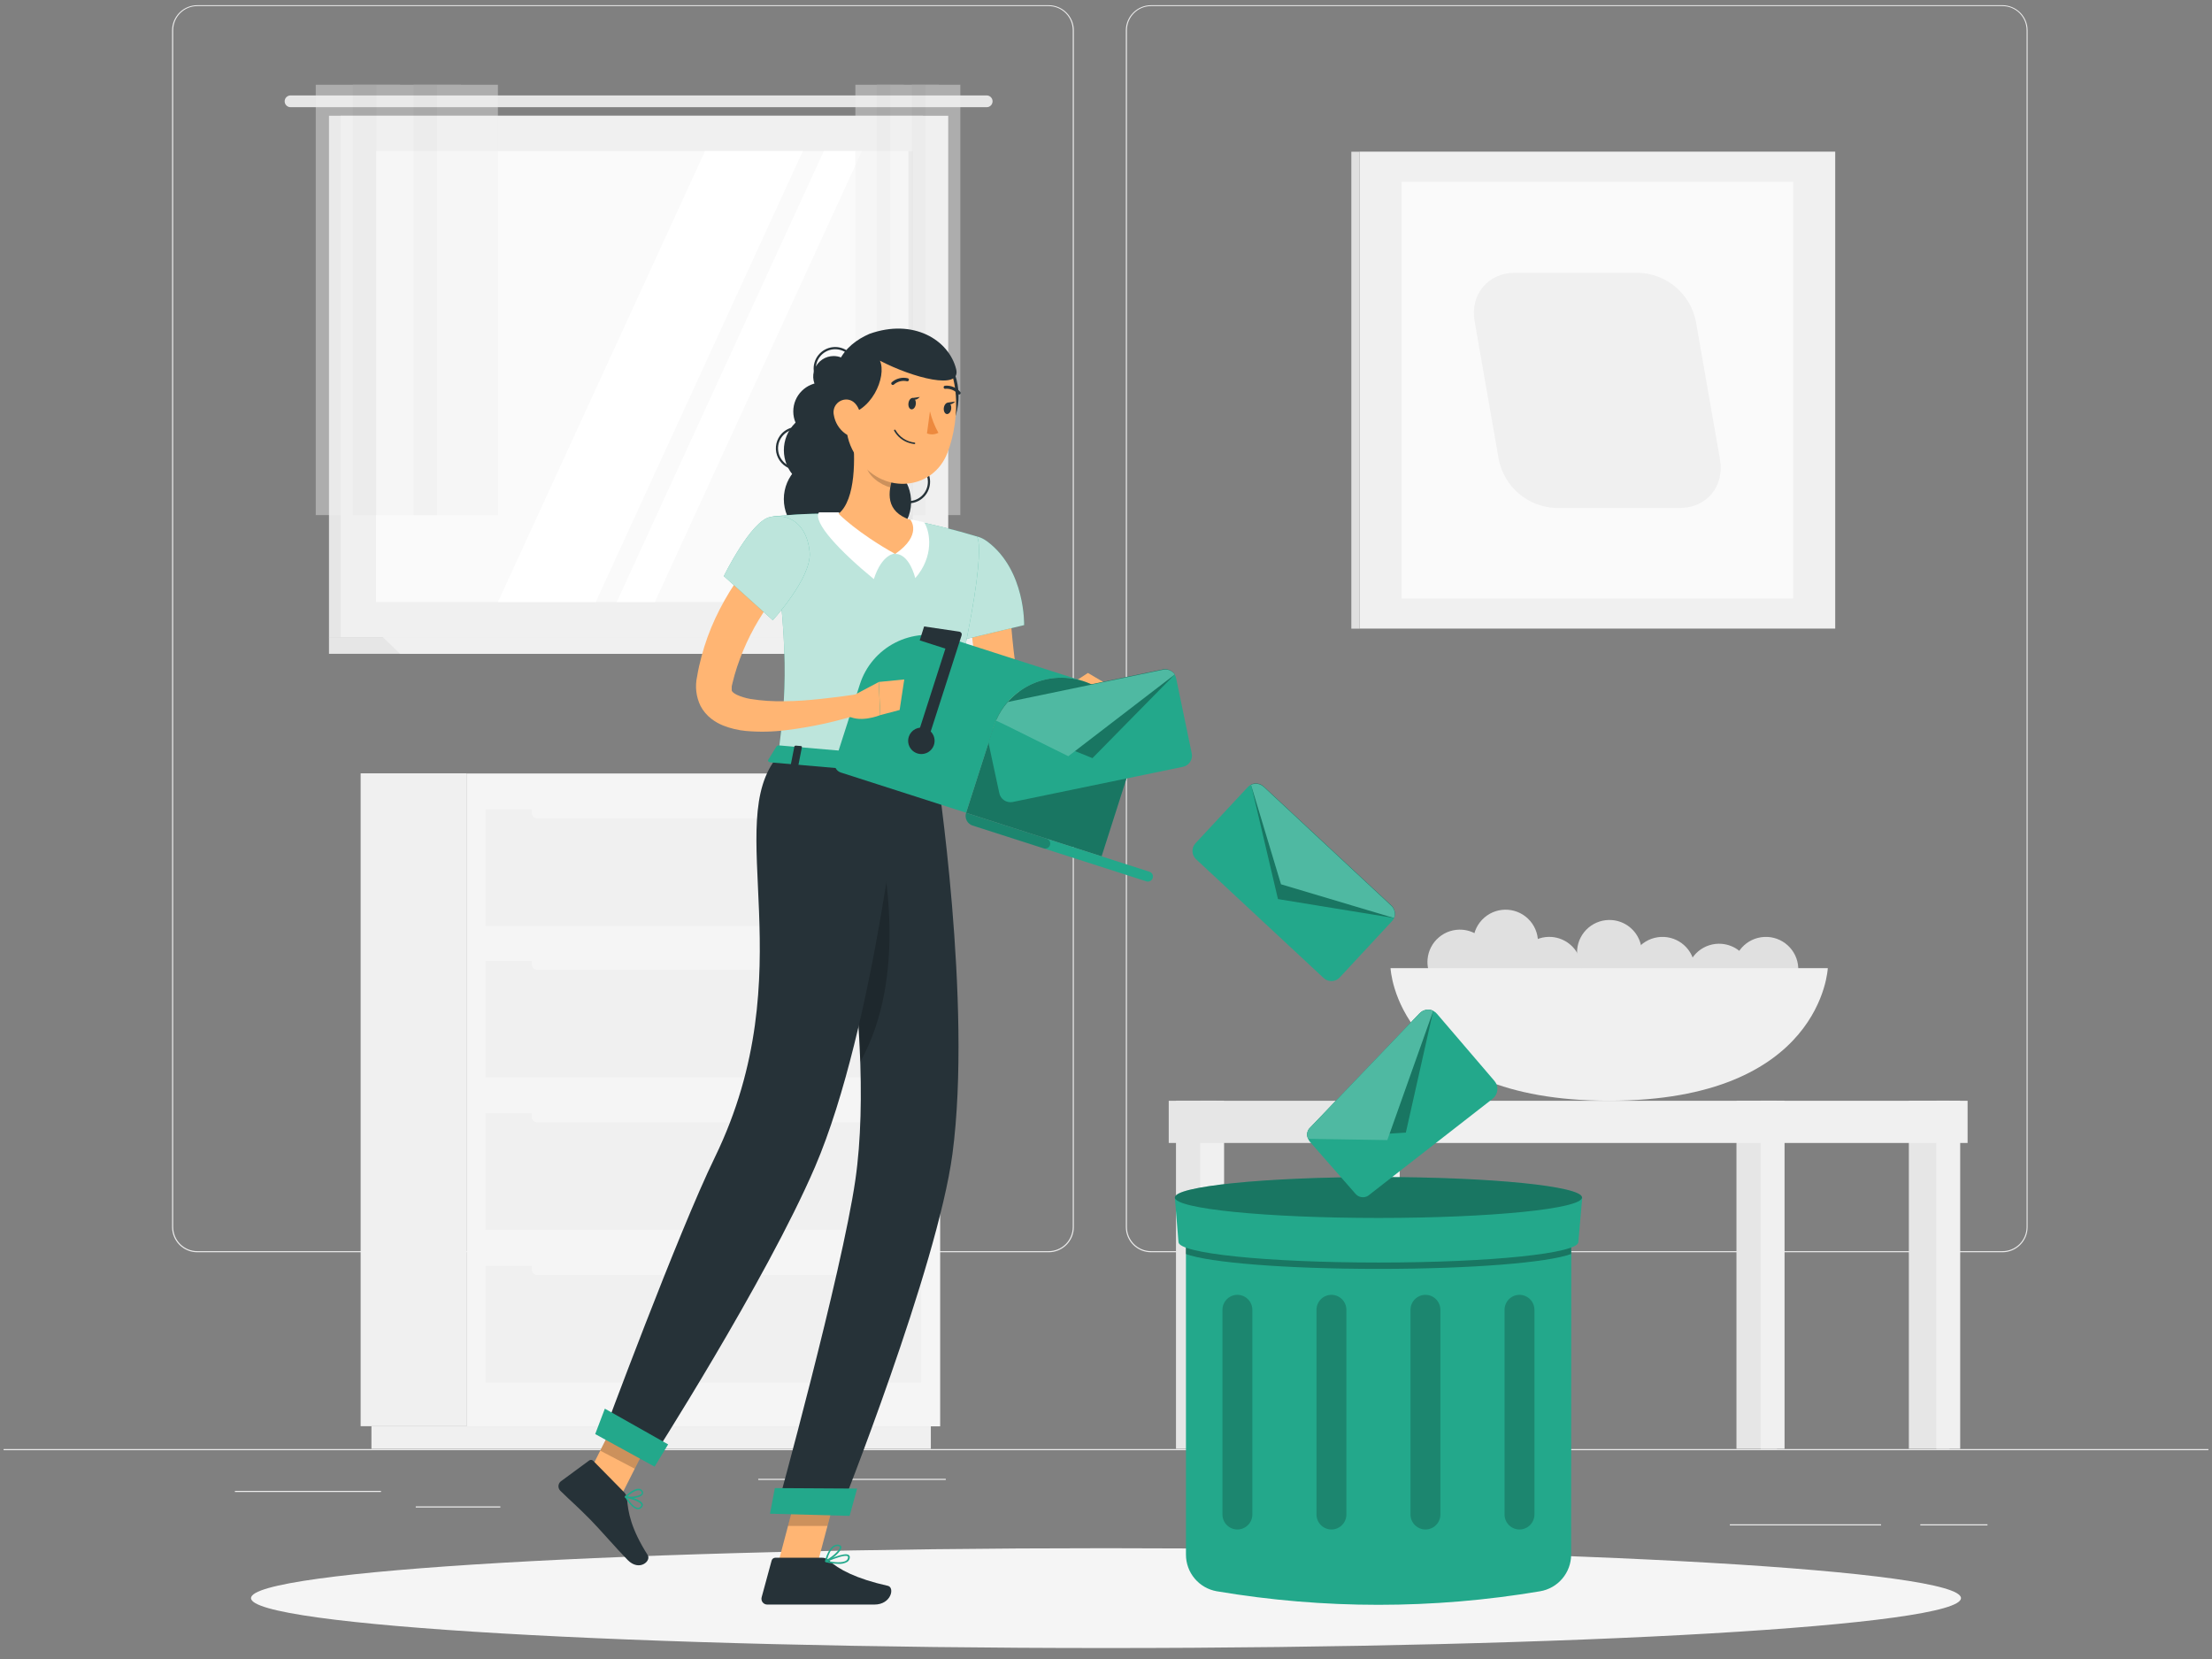 <svg width="136" height="102" viewBox="0 0 136 102" fill="none" xmlns="http://www.w3.org/2000/svg">
<rect x="0" y="0" width="136" height="102" fill="#808080" stroke="none"/>
<path d="M135.779 89.094H0.221V89.162H135.779V89.094Z" fill="#EBEBEB"/>
<path d="M23.423 91.664H14.443V91.732H23.423V91.664Z" fill="#EBEBEB"/>
<path d="M58.15 90.922H46.619V90.99H58.15V90.922Z" fill="#EBEBEB"/>
<path d="M30.764 92.617H25.561V92.685H30.764V92.617Z" fill="#EBEBEB"/>
<path d="M122.196 93.719H118.066V93.787H122.196V93.719Z" fill="#EBEBEB"/>
<path d="M115.652 93.719H106.355V93.787H115.652V93.719Z" fill="#EBEBEB"/>
<path d="M90.185 91.781H83.725V91.849H90.185V91.781Z" fill="#EBEBEB"/>
<path d="M64.475 76.992H12.128C11.718 76.992 11.324 76.829 11.034 76.539C10.743 76.248 10.58 75.855 10.58 75.444V1.855C10.584 1.447 10.748 1.056 11.038 0.769C11.328 0.482 11.72 0.32 12.128 0.32H64.475C64.886 0.32 65.28 0.483 65.57 0.774C65.86 1.064 66.023 1.458 66.023 1.868V75.444C66.023 75.855 65.86 76.248 65.57 76.539C65.28 76.829 64.886 76.992 64.475 76.992ZM12.128 0.375C11.736 0.375 11.36 0.531 11.082 0.809C10.805 1.086 10.649 1.462 10.648 1.855V75.444C10.649 75.836 10.805 76.213 11.082 76.49C11.36 76.767 11.736 76.924 12.128 76.924H64.475C64.868 76.924 65.244 76.767 65.521 76.49C65.799 76.213 65.955 75.836 65.956 75.444V1.855C65.955 1.462 65.799 1.086 65.521 0.809C65.244 0.531 64.868 0.375 64.475 0.375H12.128Z" fill="#EBEBEB"/>
<path d="M123.12 76.992H70.768C70.357 76.991 69.964 76.828 69.674 76.538C69.384 76.248 69.22 75.854 69.22 75.444V1.855C69.224 1.447 69.389 1.057 69.679 0.77C69.969 0.482 70.36 0.321 70.768 0.32H123.12C123.528 0.322 123.918 0.484 124.207 0.771C124.496 1.058 124.66 1.448 124.663 1.855V75.444C124.663 75.854 124.501 76.247 124.212 76.537C123.922 76.827 123.53 76.991 123.12 76.992ZM70.768 0.375C70.375 0.375 69.999 0.531 69.722 0.809C69.444 1.086 69.288 1.462 69.287 1.855V75.444C69.288 75.836 69.444 76.213 69.722 76.49C69.999 76.767 70.375 76.924 70.768 76.924H123.12C123.513 76.924 123.889 76.767 124.166 76.49C124.444 76.213 124.6 75.836 124.601 75.444V1.855C124.6 1.462 124.444 1.086 124.166 0.809C123.889 0.531 123.513 0.375 123.12 0.375H70.768Z" fill="#EBEBEB"/>
<path d="M83.589 38.648L112.834 38.648V9.324L83.589 9.324V38.648Z" fill="#F0F0F0"/>
<path d="M83.588 9.328H83.084V38.652H83.588V9.328Z" fill="#E0E0E0"/>
<path d="M86.173 36.797H110.254V11.176L86.173 11.176V36.797Z" fill="#FAFAFA"/>
<path d="M95.654 31.232H103.28C104.934 31.232 106.04 29.893 105.75 28.25L104.267 19.756C104.102 18.934 103.665 18.192 103.025 17.65C102.385 17.109 101.581 16.8 100.743 16.773H93.135C91.481 16.773 90.375 18.113 90.665 19.756L92.148 28.25C92.312 29.069 92.747 29.809 93.383 30.35C94.019 30.891 94.819 31.202 95.654 31.232Z" fill="#F0F0F0"/>
<path d="M28.68 47.547H22.173V87.686H28.68V47.547Z" fill="#F0F0F0"/>
<path d="M57.231 87.695H22.837V89.081H57.231V87.695Z" fill="#F0F0F0"/>
<path d="M28.68 87.695H57.804L57.804 47.556L28.68 47.556L28.68 87.695Z" fill="#F5F5F5"/>
<path d="M29.852 75.617H56.633V68.449H29.852V75.617Z" fill="#F0F0F0"/>
<path d="M29.852 85.008H56.633V77.84H29.852V85.008Z" fill="#F0F0F0"/>
<path d="M53.462 68.016H33.02C32.843 68.016 32.7 68.159 32.7 68.335V68.68C32.7 68.856 32.843 69 33.02 69H53.462C53.639 69 53.782 68.856 53.782 68.68V68.335C53.782 68.159 53.639 68.016 53.462 68.016Z" fill="#F5F5F5"/>
<path d="M53.462 77.406H33.02C32.843 77.406 32.7 77.549 32.7 77.726V78.07C32.7 78.247 32.843 78.39 33.02 78.39H53.462C53.639 78.39 53.782 78.247 53.782 78.07V77.726C53.782 77.549 53.639 77.406 53.462 77.406Z" fill="#F5F5F5"/>
<path d="M29.852 56.93H56.633V49.761H29.852V56.93Z" fill="#F0F0F0"/>
<path d="M29.852 66.242H56.633V59.074H29.852V66.242Z" fill="#F0F0F0"/>
<path d="M53.462 49.328H33.02C32.843 49.328 32.7 49.471 32.7 49.648V49.992C32.7 50.169 32.843 50.312 33.02 50.312H53.462C53.639 50.312 53.782 50.169 53.782 49.992V49.648C53.782 49.471 53.639 49.328 53.462 49.328Z" fill="#F5F5F5"/>
<path d="M53.462 58.633H33.02C32.843 58.633 32.7 58.776 32.7 58.953V59.297C32.7 59.474 32.843 59.617 33.02 59.617H53.462C53.639 59.617 53.782 59.474 53.782 59.297V58.953C53.782 58.776 53.639 58.633 53.462 58.633Z" fill="#F5F5F5"/>
<path d="M56.749 7.117H20.227V39.179H56.749V7.117Z" fill="#E6E6E6"/>
<path d="M60.664 5.867H17.863C17.815 5.867 17.768 5.877 17.724 5.895C17.68 5.913 17.64 5.94 17.607 5.974C17.573 6.008 17.547 6.048 17.529 6.092C17.511 6.136 17.502 6.183 17.502 6.23C17.502 6.326 17.54 6.418 17.608 6.485C17.675 6.553 17.767 6.591 17.863 6.591H60.664C60.76 6.591 60.852 6.553 60.92 6.486C60.988 6.418 61.026 6.326 61.027 6.23C61.027 6.134 60.989 6.042 60.921 5.974C60.852 5.905 60.76 5.867 60.664 5.867Z" fill="#E6E6E6"/>
<path d="M58.299 7.117H20.95V39.179H58.299V7.117Z" fill="#F0F0F0"/>
<path d="M56.749 39.172H20.227V40.199H57.817L56.749 39.172Z" fill="#E6E6E6"/>
<path d="M60.88 39.172H23.534L24.6 40.199H61.949L60.88 39.172Z" fill="#F0F0F0"/>
<path d="M56.13 37.014V9.289L23.121 9.289V37.014H56.13Z" fill="#FAFAFA"/>
<path d="M30.616 37.014L43.348 9.289H49.361L36.627 37.014H30.616Z" fill="white"/>
<path d="M37.917 37.014L50.651 9.289H52.994L40.262 37.014H37.917Z" fill="white"/>
<path d="M56.13 37.014V9.289H55.853V37.014H56.13Z" fill="#E6E6E6"/>
<g opacity="0.4">
<path d="M23.146 5.211H19.413V31.669H23.146V5.211Z" fill="#F0F0F0"/>
<path d="M24.602 5.211H21.693V31.669H24.602V5.211Z" fill="#E6E6E6"/>
<path d="M26.88 5.211H23.146V31.669H26.88V5.211Z" fill="#F0F0F0"/>
<path d="M28.336 5.211H25.427V31.669H28.336V5.211Z" fill="#E6E6E6"/>
<path d="M30.613 5.211H26.88V31.669H30.613V5.211Z" fill="#F0F0F0"/>
</g>
<g opacity="0.4">
<path d="M54.742 5.211H52.59V31.669H54.742V5.211Z" fill="#F0F0F0"/>
<path d="M55.578 5.211H53.902V31.669H55.578V5.211Z" fill="#E6E6E6"/>
<path d="M56.893 5.211H54.74V31.669H56.893V5.211Z" fill="#F0F0F0"/>
<path d="M57.73 5.211H56.055V31.669H57.73V5.211Z" fill="#E6E6E6"/>
<path d="M59.045 5.211H56.893V31.669H59.045V5.211Z" fill="#F0F0F0"/>
</g>
<path d="M96.968 58.391C96.936 58.783 97.021 59.176 97.212 59.52C97.403 59.864 97.692 60.143 98.042 60.323C98.392 60.502 98.788 60.574 99.179 60.529C99.57 60.484 99.938 60.324 100.238 60.07C100.538 59.815 100.756 59.477 100.864 59.099C100.972 58.721 100.966 58.319 100.846 57.944C100.725 57.569 100.497 57.239 100.189 56.994C99.881 56.749 99.507 56.601 99.115 56.569C98.588 56.526 98.067 56.694 97.664 57.036C97.262 57.377 97.011 57.865 96.968 58.391Z" fill="#E0E0E0"/>
<path d="M102.503 61.567C103.592 61.407 104.344 60.394 104.184 59.305C104.024 58.217 103.011 57.464 101.923 57.624C100.834 57.784 100.081 58.797 100.241 59.886C100.401 60.974 101.414 61.727 102.503 61.567Z" fill="#E0E0E0"/>
<path d="M103.712 59.852C103.68 60.245 103.765 60.637 103.956 60.981C104.147 61.325 104.436 61.604 104.786 61.784C105.137 61.964 105.532 62.036 105.923 61.991C106.314 61.946 106.683 61.786 106.983 61.531C107.283 61.276 107.5 60.939 107.609 60.56C107.717 60.182 107.71 59.78 107.59 59.405C107.47 59.031 107.241 58.7 106.933 58.456C106.625 58.211 106.251 58.063 105.859 58.03C105.598 58.008 105.336 58.038 105.087 58.118C104.837 58.198 104.606 58.326 104.407 58.495C104.207 58.665 104.043 58.872 103.924 59.105C103.805 59.337 103.732 59.592 103.712 59.852Z" fill="#E0E0E0"/>
<path d="M93.268 59.43C93.236 59.822 93.321 60.215 93.513 60.559C93.704 60.903 93.993 61.182 94.343 61.362C94.693 61.541 95.089 61.613 95.48 61.568C95.87 61.523 96.239 61.363 96.539 61.109C96.839 60.854 97.057 60.516 97.165 60.138C97.273 59.76 97.267 59.358 97.147 58.983C97.026 58.608 96.798 58.278 96.49 58.033C96.181 57.788 95.808 57.641 95.415 57.608C94.889 57.565 94.368 57.733 93.965 58.075C93.562 58.416 93.312 58.904 93.268 59.43Z" fill="#E0E0E0"/>
<path d="M108.862 61.567C109.951 61.407 110.704 60.394 110.544 59.305C110.383 58.217 109.371 57.464 108.282 57.624C107.193 57.784 106.44 58.797 106.601 59.886C106.761 60.974 107.773 61.727 108.862 61.567Z" fill="#E0E0E0"/>
<path d="M93.863 59.437C94.699 58.721 94.797 57.464 94.082 56.627C93.367 55.791 92.109 55.693 91.272 56.408C90.436 57.123 90.338 58.381 91.053 59.218C91.768 60.054 93.026 60.152 93.863 59.437Z" fill="#E0E0E0"/>
<path d="M87.77 58.985C87.738 59.377 87.823 59.77 88.015 60.114C88.206 60.457 88.495 60.737 88.845 60.916C89.195 61.096 89.591 61.168 89.981 61.123C90.372 61.078 90.741 60.918 91.041 60.663C91.341 60.409 91.559 60.071 91.667 59.693C91.775 59.314 91.769 58.913 91.648 58.538C91.528 58.163 91.299 57.833 90.991 57.588C90.683 57.343 90.31 57.195 89.918 57.163C89.391 57.12 88.87 57.288 88.467 57.63C88.064 57.971 87.814 58.459 87.77 58.985Z" fill="#E0E0E0"/>
<path d="M85.494 59.523C85.494 59.523 85.836 67.676 98.936 67.676C112.036 67.676 112.378 59.523 112.378 59.523H85.494Z" fill="#F0F0F0"/>
<path d="M119.853 67.672H117.361V89.076H119.853V67.672Z" fill="#E6E6E6"/>
<path d="M120.518 67.672H119.051V89.076H120.518V67.672Z" fill="#F0F0F0"/>
<path d="M109.253 67.672H106.762V89.076H109.253V67.672Z" fill="#E6E6E6"/>
<path d="M109.719 67.672H108.252V89.076H109.719V67.672Z" fill="#F0F0F0"/>
<path d="M85.603 70.273H120.973V67.679H85.603V70.273Z" fill="#F0F0F0"/>
<path d="M74.794 67.672H72.303V89.076H74.794V67.672Z" fill="#E6E6E6"/>
<path d="M75.261 67.672H73.794V89.076H75.261V67.672Z" fill="#F0F0F0"/>
<path d="M71.857 70.273H84.537V67.679H71.857V70.273Z" fill="#E6E6E6"/>
<path d="M85.392 67.672H82.9V89.076H85.392V67.672Z" fill="#E6E6E6"/>
<path d="M86.058 67.672H84.592V89.076H86.058V67.672Z" fill="#F0F0F0"/>
<path d="M68 101.326C97.032 101.326 120.567 99.951 120.567 98.257C120.567 96.562 97.032 95.188 68 95.188C38.969 95.188 15.434 96.562 15.434 98.257C15.434 99.951 38.969 101.326 68 101.326Z" fill="#F5F5F5"/>
<path d="M96.598 95.578C96.598 96.119 96.406 96.644 96.056 97.057C95.707 97.471 95.221 97.747 94.687 97.836C88.109 98.946 81.392 98.946 74.814 97.836C74.282 97.745 73.799 97.467 73.452 97.054C73.104 96.641 72.915 96.118 72.916 95.578V73.617H96.609L96.598 95.578Z" fill="#23A88B"/>
<path opacity="0.3" d="M72.901 74.016V77.098C74.327 77.627 79.01 78.015 84.749 78.015C90.489 78.015 95.179 77.627 96.597 77.098V74.016H72.901Z" fill="black"/>
<path d="M97.042 76.363C97.042 77.06 91.663 77.624 84.75 77.624C77.836 77.624 72.457 77.06 72.457 76.363L72.232 73.625H97.281L97.042 76.363Z" fill="#23A88B"/>
<path d="M84.75 74.883C91.663 74.883 97.267 74.32 97.267 73.625C97.267 72.93 91.663 72.367 84.75 72.367C77.837 72.367 72.232 72.93 72.232 73.625C72.232 74.32 77.837 74.883 84.75 74.883Z" fill="#23A88B"/>
<path opacity="0.3" d="M84.75 74.883C91.663 74.883 97.267 74.32 97.267 73.625C97.267 72.93 91.663 72.367 84.75 72.367C77.837 72.367 72.232 72.93 72.232 73.625C72.232 74.32 77.837 74.883 84.75 74.883Z" fill="black"/>
<path opacity="0.2" d="M76.079 94.038C75.836 94.037 75.602 93.94 75.43 93.768C75.258 93.596 75.161 93.363 75.16 93.119V80.528C75.161 80.285 75.258 80.052 75.43 79.879C75.602 79.707 75.836 79.61 76.079 79.609C76.323 79.611 76.555 79.708 76.728 79.88C76.9 80.052 76.997 80.285 76.998 80.528V93.119C76.997 93.362 76.9 93.595 76.728 93.767C76.555 93.939 76.323 94.037 76.079 94.038Z" fill="black"/>
<path opacity="0.2" d="M93.423 94.038C93.18 94.037 92.946 93.94 92.774 93.768C92.602 93.596 92.505 93.363 92.504 93.119V80.528C92.505 80.285 92.602 80.052 92.774 79.879C92.946 79.707 93.18 79.61 93.423 79.609C93.666 79.611 93.899 79.708 94.071 79.88C94.243 80.052 94.341 80.285 94.342 80.528V93.119C94.341 93.362 94.243 93.595 94.071 93.767C93.899 93.939 93.666 94.037 93.423 94.038Z" fill="black"/>
<path opacity="0.2" d="M87.64 94.038C87.397 94.037 87.163 93.939 86.992 93.767C86.819 93.595 86.722 93.362 86.721 93.119V80.528C86.722 80.285 86.819 80.052 86.992 79.88C87.163 79.708 87.397 79.611 87.64 79.609C87.883 79.61 88.117 79.707 88.289 79.879C88.461 80.052 88.558 80.285 88.559 80.528V93.119C88.558 93.363 88.461 93.596 88.289 93.768C88.117 93.94 87.883 94.037 87.64 94.038Z" fill="black"/>
<path opacity="0.2" d="M81.861 94.038C81.617 94.037 81.384 93.939 81.212 93.767C81.04 93.595 80.943 93.362 80.941 93.119V80.528C80.943 80.285 81.04 80.052 81.212 79.88C81.384 79.708 81.617 79.611 81.861 79.609C82.104 79.61 82.337 79.707 82.51 79.879C82.682 80.052 82.779 80.285 82.78 80.528V93.119C82.779 93.363 82.682 93.596 82.51 93.768C82.337 93.94 82.104 94.037 81.861 94.038Z" fill="black"/>
<path d="M52.514 23.149C52.514 23.397 52.44 23.641 52.302 23.848C52.164 24.054 51.967 24.216 51.737 24.311C51.508 24.406 51.255 24.431 51.011 24.382C50.767 24.334 50.542 24.214 50.367 24.038C50.191 23.862 50.071 23.638 50.022 23.394C49.974 23.15 49.999 22.897 50.094 22.667C50.189 22.437 50.35 22.241 50.557 22.103C50.764 21.964 51.007 21.891 51.256 21.891C51.59 21.891 51.91 22.023 52.146 22.259C52.382 22.495 52.514 22.815 52.514 23.149Z" fill="#263238"/>
<path d="M50.245 23.328C50.233 23.329 50.221 23.326 50.21 23.319C50.2 23.313 50.191 23.304 50.185 23.293C50.102 23.14 50.05 22.973 50.032 22.8C50.014 22.627 50.029 22.452 50.079 22.285C50.128 22.119 50.209 21.963 50.319 21.828C50.428 21.693 50.563 21.58 50.716 21.497C50.868 21.414 51.036 21.362 51.209 21.343C51.382 21.325 51.557 21.341 51.723 21.39C51.89 21.439 52.046 21.521 52.181 21.63C52.316 21.739 52.429 21.874 52.512 22.027C52.52 22.043 52.521 22.061 52.516 22.078C52.511 22.096 52.5 22.11 52.485 22.119C52.477 22.124 52.468 22.126 52.459 22.127C52.45 22.128 52.441 22.127 52.433 22.125C52.424 22.122 52.416 22.118 52.409 22.113C52.402 22.107 52.397 22.1 52.392 22.092C52.242 21.815 51.987 21.61 51.685 21.52C51.383 21.431 51.057 21.466 50.781 21.616C50.504 21.767 50.298 22.021 50.209 22.324C50.12 22.626 50.154 22.951 50.305 23.228C50.309 23.236 50.312 23.245 50.313 23.253C50.314 23.262 50.313 23.271 50.31 23.28C50.308 23.288 50.304 23.296 50.298 23.303C50.292 23.31 50.286 23.316 50.278 23.32C50.268 23.326 50.257 23.328 50.245 23.328Z" fill="#263238"/>
<path d="M49.023 28.891C48.778 28.89 48.538 28.821 48.329 28.692C48.121 28.563 47.953 28.379 47.843 28.16C47.733 27.941 47.686 27.695 47.707 27.451C47.728 27.207 47.817 26.974 47.962 26.777C48.066 26.637 48.197 26.52 48.346 26.431C48.495 26.342 48.661 26.284 48.833 26.259C48.842 26.257 48.85 26.258 48.859 26.26C48.868 26.262 48.876 26.265 48.883 26.271C48.89 26.276 48.896 26.283 48.901 26.291C48.905 26.298 48.908 26.307 48.909 26.316C48.911 26.333 48.906 26.351 48.896 26.365C48.885 26.38 48.869 26.389 48.852 26.392C48.54 26.437 48.259 26.605 48.071 26.858C47.883 27.11 47.803 27.427 47.849 27.739C47.894 28.051 48.062 28.332 48.315 28.52C48.567 28.708 48.884 28.788 49.196 28.742C49.214 28.739 49.232 28.744 49.247 28.754C49.262 28.765 49.272 28.781 49.275 28.799C49.278 28.817 49.273 28.835 49.263 28.85C49.252 28.865 49.236 28.875 49.218 28.878C49.153 28.886 49.088 28.891 49.023 28.891Z" fill="#263238"/>
<path d="M55.858 30.945C55.603 30.945 55.355 30.871 55.142 30.731C55.127 30.721 55.116 30.706 55.112 30.688C55.108 30.67 55.111 30.652 55.12 30.636C55.131 30.622 55.146 30.611 55.164 30.608C55.182 30.604 55.2 30.608 55.215 30.617C55.479 30.789 55.801 30.848 56.109 30.783C56.417 30.717 56.687 30.532 56.858 30.268C57.03 30.003 57.089 29.682 57.023 29.374C56.958 29.066 56.773 28.796 56.508 28.625C56.493 28.615 56.483 28.599 56.479 28.581C56.474 28.564 56.477 28.545 56.487 28.53C56.497 28.515 56.513 28.505 56.53 28.501C56.548 28.498 56.566 28.501 56.582 28.511C56.876 28.702 57.082 29.002 57.155 29.345C57.228 29.688 57.162 30.046 56.972 30.341C56.878 30.487 56.756 30.614 56.612 30.712C56.469 30.811 56.307 30.88 56.137 30.916C56.045 30.935 55.952 30.945 55.858 30.945Z" fill="#263238"/>
<path d="M50.552 27.073C51.534 27.073 52.331 26.276 52.331 25.294C52.331 24.312 51.534 23.516 50.552 23.516C49.57 23.516 48.773 24.312 48.773 25.294C48.773 26.276 49.57 27.073 50.552 27.073Z" fill="#263238"/>
<path d="M52.22 29.348C53.142 28.426 53.142 26.933 52.22 26.012C51.299 25.091 49.806 25.091 48.885 26.012C47.964 26.933 47.964 28.426 48.885 29.348C49.806 30.269 51.299 30.269 52.22 29.348Z" fill="#263238"/>
<path d="M50.8 33.294C52.241 33.294 53.409 32.127 53.409 30.686C53.409 29.246 52.241 28.078 50.8 28.078C49.36 28.078 48.192 29.246 48.192 30.686C48.192 32.127 49.36 33.294 50.8 33.294Z" fill="#263238"/>
<path d="M55.948 31.457C56.279 30.055 55.411 28.65 54.009 28.319C52.607 27.988 51.203 28.857 50.872 30.259C50.541 31.66 51.409 33.065 52.811 33.396C54.213 33.727 55.617 32.859 55.948 31.457Z" fill="#263238"/>
<path d="M62.061 36.229C62.061 36.441 62.061 36.709 62.08 36.953C62.099 37.197 62.099 37.457 62.115 37.709C62.151 38.214 62.186 38.723 62.24 39.23C62.338 40.248 62.474 41.261 62.65 42.27C62.696 42.519 62.736 42.774 62.788 43.023L62.907 43.639C62.937 43.736 62.907 43.717 62.869 43.715C62.831 43.712 62.869 43.764 63.029 43.764C63.438 43.722 63.837 43.608 64.206 43.425C64.423 43.327 64.645 43.221 64.867 43.107C65.09 42.993 65.315 42.863 65.518 42.749L66.31 43.663C66.121 43.88 65.92 44.085 65.708 44.279C65.499 44.477 65.278 44.663 65.046 44.834C64.803 45.017 64.547 45.181 64.279 45.325C63.974 45.491 63.647 45.614 63.308 45.688C63.099 45.734 62.885 45.752 62.671 45.743C62.41 45.727 62.154 45.663 61.917 45.553C61.665 45.434 61.441 45.264 61.259 45.054C61.102 44.871 60.974 44.665 60.879 44.444C60.806 44.275 60.746 44.1 60.7 43.921L60.594 43.525C60.519 43.254 60.456 42.996 60.391 42.73C60.138 41.665 59.942 40.586 59.806 39.499C59.738 38.957 59.684 38.414 59.651 37.858C59.635 37.587 59.621 37.316 59.613 37.029C59.605 36.742 59.613 36.487 59.613 36.164L62.061 36.229Z" fill="#FFB573"/>
<path d="M60.745 33.326C63.057 35.096 62.965 38.433 62.965 38.433L58.828 39.423C58.828 39.423 57.559 36.067 58.074 34.838C58.611 33.559 59.443 32.328 60.745 33.326Z" fill="#23A88B"/>
<path opacity="0.7" d="M60.745 33.326C63.057 35.096 62.965 38.433 62.965 38.433L58.828 39.423C58.828 39.423 57.559 36.067 58.074 34.838C58.611 33.559 59.443 32.328 60.745 33.326Z" fill="white"/>
<path d="M65.363 43.079L66.046 41.93L67.759 43.762C67.759 43.762 66.531 44.549 65.257 43.987L65.363 43.079Z" fill="#FFB573"/>
<path d="M66.889 41.375L69.088 42.671L67.759 43.758L66.046 41.925L66.889 41.375Z" fill="#FFB573"/>
<path d="M47.8 96.273L50.164 96.501L51.633 90.962L49.267 90.734L47.8 96.273Z" fill="#FFB573"/>
<path d="M35.681 91.614L37.803 92.726L40.328 87.721L38.205 86.609L35.681 91.614Z" fill="#FFB573"/>
<path d="M38.37 91.745L36.472 89.817C36.441 89.783 36.398 89.763 36.352 89.758C36.306 89.754 36.26 89.768 36.223 89.796L34.48 91.078C34.437 91.112 34.403 91.154 34.378 91.203C34.353 91.251 34.339 91.304 34.336 91.358C34.333 91.412 34.341 91.466 34.36 91.517C34.379 91.568 34.409 91.614 34.447 91.653C35.12 92.314 35.477 92.599 36.312 93.448C36.828 93.968 37.885 95.196 38.595 95.917C39.306 96.638 40.054 95.974 39.823 95.611C38.788 93.984 38.614 92.962 38.549 92.135C38.537 91.988 38.474 91.85 38.37 91.745Z" fill="#263238"/>
<path d="M50.533 95.774H47.667C47.616 95.774 47.566 95.791 47.525 95.823C47.485 95.854 47.455 95.898 47.442 95.947L46.829 98.2C46.814 98.254 46.811 98.31 46.822 98.365C46.832 98.419 46.855 98.471 46.889 98.515C46.924 98.559 46.968 98.594 47.018 98.618C47.068 98.642 47.123 98.654 47.179 98.653C48.185 98.653 48.662 98.653 49.917 98.653H53.759C54.803 98.653 55.022 97.598 54.589 97.501C52.653 97.072 51.536 96.481 50.939 95.917C50.826 95.821 50.681 95.769 50.533 95.774Z" fill="#263238"/>
<path opacity="0.2" d="M51.631 90.962L50.875 93.817H48.448L49.264 90.734L51.631 90.962Z" fill="black"/>
<path opacity="0.2" d="M38.202 86.609L40.327 87.724L39.026 90.302L36.9 89.188L38.202 86.609Z" fill="black"/>
<path d="M60.046 32.98C60.046 32.98 61.092 33.438 57.584 47.319L47.84 46.476C48.347 42.526 48.561 40.08 47.371 31.776C48.76 31.613 50.159 31.551 51.557 31.589C53.039 31.611 54.518 31.739 55.982 31.971C57.353 32.239 58.709 32.575 60.046 32.98Z" fill="#23A88B"/>
<path opacity="0.7" d="M60.046 32.98C60.046 32.98 61.092 33.438 57.584 47.319L47.84 46.476C48.347 42.526 48.561 40.08 47.371 31.776C48.76 31.613 50.159 31.551 51.557 31.589C53.039 31.611 54.518 31.739 55.982 31.971C57.353 32.239 58.709 32.575 60.046 32.98Z" fill="white"/>
<path d="M51.557 31.5C51.557 31.5 51.015 31.5 50.351 31.5C49.958 32.105 51.617 33.87 53.726 35.605C54.236 34.024 55.038 34.029 55.038 34.029L51.557 31.5Z" fill="white"/>
<path d="M55.979 31.938C55.979 31.938 56.226 31.973 56.817 32.108C57.207 32.713 57.427 34.226 56.275 35.543C55.822 33.917 55.041 34.063 55.041 34.063L55.979 31.938Z" fill="white"/>
<path d="M52.425 26.641C52.582 28.088 52.634 30.707 51.558 31.586C51.558 31.586 52.707 32.762 55.039 34.058C56.73 32.887 55.982 31.968 55.982 31.968C54.426 31.453 54.57 30.279 54.941 29.195L52.425 26.641Z" fill="#FFB573"/>
<path opacity="0.2" d="M53.452 27.68L54.941 29.19C54.849 29.441 54.78 29.699 54.735 29.962C54.138 29.824 53.271 29.201 53.26 28.561C53.27 28.258 53.335 27.959 53.452 27.68Z" fill="black"/>
<path d="M58.016 21.922C59.013 22.806 59.306 24.958 58.357 26.42C58.072 24.938 57.958 23.429 58.016 21.922Z" fill="#263238"/>
<path d="M52.121 23.599C51.947 25.982 51.825 26.988 52.856 28.363C54.407 30.431 57.373 30.12 58.254 27.837C59.048 25.779 59.197 22.227 57.009 20.975C56.528 20.694 55.984 20.542 55.427 20.532C54.87 20.522 54.321 20.655 53.83 20.918C53.34 21.182 52.925 21.566 52.626 22.036C52.327 22.505 52.153 23.044 52.121 23.599Z" fill="#FFB573"/>
<path d="M51.803 25.521C53.566 25.454 54.542 23.149 54.1 22.176C56.098 23.217 59.124 24.036 58.787 22.697C58.335 20.888 56.147 19.562 53.455 20.527C51.896 21.205 50.562 22.697 51.803 25.521Z" fill="#263238"/>
<path d="M51.267 25.521C51.342 25.977 51.593 26.385 51.966 26.657C52.465 27.012 52.921 26.616 52.956 26.039C52.988 25.516 52.769 24.702 52.183 24.578C52.055 24.552 51.922 24.559 51.798 24.598C51.673 24.637 51.56 24.706 51.468 24.8C51.377 24.894 51.311 25.009 51.276 25.135C51.241 25.261 51.238 25.394 51.267 25.521Z" fill="#FFB573"/>
<path d="M57.584 47.318C57.584 47.318 59.788 61.701 58.56 70.941C57.63 77.922 51.63 92.985 51.63 92.985L47.734 92.879C47.734 92.879 51.758 78.28 52.59 72.546C54.013 62.726 50.448 46.711 50.448 46.711L57.584 47.318Z" fill="#263238"/>
<path opacity="0.2" d="M53.784 50.266L51.704 53.543C52.33 57.43 52.728 61.35 52.894 65.283C55.817 60.05 54.445 53.034 53.784 50.266Z" fill="black"/>
<path d="M52.237 93.2L47.341 93.067L47.639 91.492L52.698 91.522L52.237 93.2Z" fill="#23A88B"/>
<path d="M55.453 47.154C55.453 47.154 53.826 63.08 50.109 71.745C47.103 78.739 39.934 89.928 39.934 89.928L37.071 88.253C37.071 88.253 41.68 75.811 43.955 71.148C49.505 59.715 44.343 50.543 47.84 46.477L55.453 47.154Z" fill="#263238"/>
<path d="M40.247 90.175L36.595 88.171L37.188 86.609L41.079 88.805L40.247 90.175Z" fill="#23A88B"/>
<path d="M47.742 45.89L47.227 46.725C47.189 46.787 47.262 46.866 47.376 46.874L57.594 47.758C57.681 47.758 57.76 47.728 57.768 47.674L57.933 46.809C57.933 46.749 57.871 46.692 57.776 46.684L47.907 45.83C47.877 45.826 47.846 45.829 47.817 45.839C47.788 45.849 47.762 45.867 47.742 45.89Z" fill="#23A88B"/>
<path d="M48.974 47.108L48.703 47.086C48.651 47.086 48.613 47.051 48.619 47.019L48.841 45.896C48.841 45.861 48.898 45.839 48.949 45.845L49.221 45.866C49.275 45.866 49.313 45.901 49.305 45.934L49.085 47.056C49.074 47.089 49.023 47.113 48.974 47.108Z" fill="#263238"/>
<path d="M56.844 47.795L56.573 47.774C56.519 47.774 56.481 47.739 56.489 47.706L56.712 46.584C56.712 46.551 56.766 46.527 56.817 46.532L57.089 46.554C57.14 46.554 57.178 46.589 57.173 46.621L56.95 47.744C56.945 47.782 56.885 47.801 56.844 47.795Z" fill="#263238"/>
<path d="M52.907 47.454L52.636 47.43C52.585 47.43 52.547 47.395 52.552 47.362L52.775 46.24C52.775 46.207 52.829 46.183 52.883 46.188L53.154 46.213C53.206 46.213 53.244 46.248 53.238 46.28L53.016 47.403C53.011 47.435 52.962 47.457 52.907 47.454Z" fill="#263238"/>
<path d="M55.855 24.787C55.828 24.98 55.909 25.151 56.034 25.167C56.158 25.183 56.283 25.042 56.305 24.85C56.327 24.657 56.248 24.486 56.123 24.47C55.998 24.454 55.879 24.595 55.855 24.787Z" fill="#263238"/>
<path d="M58.029 25.076C58.004 25.269 58.086 25.44 58.21 25.456C58.335 25.472 58.46 25.331 58.481 25.139C58.503 24.946 58.427 24.775 58.303 24.759C58.178 24.743 58.056 24.884 58.029 25.076Z" fill="#263238"/>
<path d="M58.24 24.758L58.723 24.688C58.723 24.688 58.441 25.016 58.24 24.758Z" fill="#263238"/>
<path d="M57.175 25.289C57.288 25.751 57.463 26.195 57.695 26.609C57.588 26.666 57.47 26.699 57.349 26.706C57.227 26.712 57.106 26.692 56.993 26.647L57.175 25.289Z" fill="#ED893E"/>
<path d="M55.865 27.222C55.484 27.097 55.164 26.833 54.971 26.481C54.966 26.47 54.965 26.458 54.969 26.446C54.974 26.434 54.982 26.425 54.992 26.419C55.004 26.413 55.017 26.413 55.029 26.417C55.042 26.421 55.052 26.429 55.058 26.441C55.178 26.652 55.347 26.832 55.55 26.966C55.753 27.099 55.984 27.183 56.226 27.211C56.238 27.211 56.25 27.216 56.259 27.224C56.267 27.233 56.272 27.245 56.272 27.257C56.272 27.269 56.267 27.281 56.259 27.289C56.25 27.298 56.238 27.303 56.226 27.303C56.103 27.289 55.982 27.262 55.865 27.222Z" fill="#263238"/>
<path d="M54.865 23.669C54.849 23.663 54.835 23.653 54.824 23.64C54.815 23.631 54.808 23.621 54.803 23.609C54.798 23.598 54.796 23.586 54.796 23.573C54.796 23.561 54.798 23.549 54.803 23.537C54.808 23.526 54.815 23.515 54.824 23.507C54.957 23.388 55.117 23.303 55.29 23.26C55.462 23.216 55.643 23.215 55.816 23.257C55.828 23.261 55.839 23.267 55.849 23.274C55.858 23.282 55.866 23.292 55.872 23.302C55.878 23.313 55.882 23.325 55.883 23.337C55.884 23.35 55.883 23.362 55.879 23.374C55.872 23.398 55.856 23.418 55.834 23.43C55.812 23.443 55.786 23.446 55.762 23.439C55.62 23.407 55.471 23.41 55.33 23.447C55.189 23.483 55.058 23.553 54.949 23.651C54.937 23.66 54.923 23.666 54.909 23.669C54.894 23.672 54.879 23.672 54.865 23.669Z" fill="#263238"/>
<path d="M58.942 24.252C58.928 24.247 58.915 24.238 58.904 24.228C58.809 24.116 58.689 24.029 58.554 23.972C58.419 23.916 58.272 23.892 58.126 23.902C58.114 23.905 58.101 23.905 58.089 23.903C58.076 23.9 58.065 23.895 58.054 23.888C58.044 23.88 58.035 23.871 58.029 23.86C58.023 23.849 58.019 23.837 58.018 23.824C58.014 23.799 58.02 23.774 58.035 23.753C58.049 23.733 58.072 23.719 58.096 23.715C58.273 23.7 58.452 23.726 58.616 23.793C58.781 23.86 58.927 23.965 59.043 24.1C59.056 24.116 59.063 24.136 59.065 24.156C59.066 24.176 59.06 24.197 59.049 24.214C59.038 24.231 59.021 24.244 59.002 24.251C58.983 24.258 58.962 24.258 58.942 24.252Z" fill="#263238"/>
<path d="M61.087 44.701C61.262 44.154 61.544 43.647 61.915 43.209C62.287 42.771 62.741 42.41 63.252 42.148C63.762 41.885 64.32 41.726 64.892 41.679C65.465 41.632 66.041 41.698 66.588 41.873C67.135 42.049 67.641 42.33 68.08 42.702C68.518 43.073 68.878 43.527 69.141 44.038C69.403 44.549 69.563 45.106 69.61 45.679C69.657 46.251 69.591 46.827 69.415 47.374L67.729 52.65L59.4 49.974L61.087 44.701Z" fill="#23A88B"/>
<path opacity="0.3" d="M61.087 44.701C61.262 44.154 61.544 43.647 61.915 43.209C62.287 42.771 62.741 42.41 63.252 42.148C63.762 41.885 64.32 41.726 64.892 41.679C65.465 41.632 66.041 41.698 66.588 41.873C67.135 42.049 67.641 42.33 68.08 42.702C68.518 43.073 68.878 43.527 69.141 44.038C69.403 44.549 69.563 45.106 69.61 45.679C69.657 46.251 69.591 46.827 69.415 47.374L67.729 52.65L59.4 49.974L61.087 44.701Z" fill="black"/>
<path d="M52.87 42.067L51.346 46.812C51.324 46.88 51.315 46.952 51.321 47.023C51.327 47.095 51.346 47.164 51.379 47.228C51.412 47.292 51.457 47.349 51.512 47.395C51.567 47.441 51.63 47.476 51.699 47.497L59.398 49.97L61.09 44.705C61.445 43.602 62.224 42.684 63.255 42.154C64.286 41.625 65.485 41.526 66.588 41.88L58.371 39.239C57.266 38.886 56.067 38.986 55.036 39.516C54.004 40.046 53.225 40.963 52.87 42.067Z" fill="#23A88B"/>
<path d="M57.001 45.665L59.124 39.058C59.131 39.034 59.133 39.009 59.13 38.984C59.127 38.96 59.119 38.936 59.105 38.915C59.092 38.894 59.075 38.876 59.054 38.862C59.034 38.849 59.01 38.84 58.986 38.836L56.817 38.516L56.546 39.372L58.126 39.879L56.337 45.448L57.001 45.665Z" fill="#263238"/>
<path d="M55.874 45.3C55.825 45.453 55.822 45.617 55.866 45.772C55.911 45.926 56 46.064 56.122 46.168C56.245 46.272 56.396 46.337 56.555 46.356C56.715 46.374 56.877 46.345 57.02 46.271C57.163 46.198 57.281 46.084 57.359 45.943C57.437 45.803 57.472 45.642 57.459 45.482C57.446 45.322 57.386 45.169 57.286 45.043C57.186 44.917 57.051 44.823 56.898 44.774C56.797 44.741 56.689 44.728 56.583 44.737C56.476 44.746 56.372 44.775 56.277 44.824C56.182 44.873 56.097 44.94 56.028 45.022C55.959 45.103 55.906 45.198 55.874 45.3Z" fill="#263238"/>
<path d="M59.799 50.757L70.481 54.187C70.52 54.2 70.561 54.205 70.602 54.201C70.642 54.198 70.682 54.187 70.718 54.168C70.754 54.149 70.787 54.124 70.813 54.093C70.839 54.061 70.859 54.025 70.871 53.986C70.885 53.948 70.89 53.907 70.887 53.866C70.883 53.825 70.872 53.785 70.854 53.749C70.835 53.712 70.809 53.68 70.778 53.654C70.746 53.628 70.71 53.608 70.671 53.596L59.398 49.977C59.348 50.133 59.362 50.304 59.437 50.45C59.512 50.596 59.642 50.707 59.799 50.757Z" fill="#23A88B"/>
<path opacity="0.2" d="M59.799 50.757L64.164 52.159C64.203 52.172 64.244 52.177 64.285 52.173C64.326 52.17 64.366 52.159 64.402 52.14C64.439 52.122 64.471 52.096 64.498 52.065C64.524 52.034 64.545 51.997 64.557 51.958C64.582 51.88 64.575 51.795 64.537 51.722C64.5 51.649 64.435 51.593 64.357 51.568L59.398 49.977C59.348 50.133 59.362 50.304 59.437 50.45C59.512 50.596 59.642 50.707 59.799 50.757Z" fill="black"/>
<path d="M48.518 35.602L48.369 35.768L48.201 35.96C48.087 36.09 47.973 36.231 47.864 36.364C47.642 36.635 47.431 36.925 47.233 37.218C46.414 38.378 45.769 39.651 45.319 40.998C45.21 41.334 45.11 41.67 45.031 42.014C45.004 42.115 45.002 42.155 44.988 42.201C44.986 42.241 44.986 42.281 44.988 42.321C44.984 42.363 44.984 42.406 44.988 42.448C44.988 42.497 45.08 42.611 45.303 42.719C45.57 42.839 45.851 42.925 46.14 42.974C46.838 43.085 47.544 43.131 48.249 43.112C48.987 43.112 49.735 43.047 50.483 42.969C51.232 42.89 51.991 42.792 52.726 42.681L53.021 43.855C51.508 44.348 49.951 44.694 48.371 44.888C47.54 44.996 46.699 45.014 45.864 44.942C45.386 44.898 44.917 44.786 44.47 44.611C44.202 44.504 43.95 44.36 43.722 44.183C43.453 43.972 43.231 43.707 43.071 43.405C42.796 42.838 42.722 42.195 42.862 41.581C42.928 41.166 43.022 40.767 43.133 40.35C43.346 39.548 43.629 38.767 43.979 38.015C44.33 37.262 44.739 36.537 45.202 35.846C45.435 35.502 45.685 35.169 45.945 34.84C46.078 34.678 46.216 34.518 46.352 34.358L46.571 34.122C46.65 34.038 46.712 33.97 46.821 33.867L48.518 35.602Z" fill="#FFB573"/>
<path d="M52.135 42.935L54.032 41.93L54.116 43.968C54.116 43.968 52.761 44.53 51.985 43.911L52.135 42.935Z" fill="#FFB573"/>
<path d="M55.597 41.773L55.312 43.652L54.119 43.967L54.035 41.928L55.597 41.773Z" fill="#FFB573"/>
<path d="M47.371 31.782C46.176 31.994 44.503 35.421 44.503 35.421L47.515 38.132C47.515 38.132 49.909 35.519 49.782 33.962C49.673 32.647 48.892 31.511 47.371 31.782Z" fill="#23A88B"/>
<path opacity="0.7" d="M47.371 31.782C46.176 31.994 44.503 35.421 44.503 35.421L47.515 38.132C47.515 38.132 49.909 35.519 49.782 33.962C49.673 32.647 48.892 31.511 47.371 31.782Z" fill="white"/>
<path d="M39.303 92.789C39.272 92.793 39.24 92.793 39.208 92.789C38.907 92.773 38.587 92.312 38.422 92.041C38.417 92.033 38.414 92.024 38.414 92.015C38.414 92.006 38.417 91.997 38.422 91.989C38.427 91.981 38.434 91.975 38.443 91.972C38.452 91.968 38.462 91.968 38.471 91.97C38.568 91.989 39.411 92.179 39.517 92.464C39.528 92.495 39.531 92.528 39.525 92.56C39.52 92.593 39.506 92.623 39.485 92.648C39.441 92.714 39.377 92.763 39.303 92.789ZM38.563 92.1C38.804 92.472 39.043 92.694 39.214 92.705C39.252 92.706 39.291 92.697 39.325 92.678C39.359 92.659 39.388 92.632 39.409 92.599C39.42 92.588 39.428 92.573 39.432 92.556C39.435 92.54 39.434 92.523 39.428 92.507C39.363 92.334 38.856 92.171 38.563 92.1Z" fill="#23A88B"/>
<path d="M39.216 92.058C38.966 92.127 38.703 92.138 38.449 92.091C38.441 92.088 38.433 92.084 38.428 92.077C38.422 92.071 38.418 92.064 38.416 92.055C38.412 92.048 38.41 92.04 38.41 92.032C38.41 92.024 38.412 92.016 38.416 92.009C38.438 91.99 38.931 91.508 39.275 91.532C39.318 91.533 39.36 91.543 39.397 91.563C39.435 91.583 39.468 91.611 39.492 91.646C39.522 91.678 39.54 91.718 39.544 91.762C39.548 91.805 39.537 91.848 39.514 91.885C39.436 91.973 39.331 92.034 39.216 92.058ZM38.562 92.015C38.834 92.053 39.34 91.985 39.446 91.83C39.462 91.806 39.476 91.768 39.427 91.706C39.411 91.682 39.389 91.662 39.364 91.649C39.338 91.635 39.31 91.628 39.281 91.627C39.045 91.611 38.703 91.887 38.562 92.015Z" fill="#23A88B"/>
<path d="M51.543 96.149C51.281 96.143 51.02 96.109 50.765 96.049C50.756 96.046 50.748 96.04 50.743 96.032C50.737 96.024 50.734 96.015 50.734 96.005C50.734 95.996 50.737 95.987 50.743 95.979C50.748 95.971 50.756 95.965 50.765 95.962C50.882 95.905 51.92 95.42 52.18 95.604C52.204 95.62 52.222 95.642 52.234 95.668C52.246 95.694 52.251 95.722 52.248 95.751C52.247 95.803 52.233 95.855 52.209 95.902C52.184 95.949 52.15 95.99 52.107 96.022C51.937 96.122 51.74 96.166 51.543 96.149ZM50.928 95.986C51.234 96.043 51.803 96.119 52.039 95.943C52.069 95.919 52.094 95.889 52.112 95.855C52.13 95.821 52.14 95.784 52.142 95.745C52.145 95.733 52.143 95.721 52.138 95.71C52.133 95.698 52.125 95.689 52.115 95.683C51.969 95.582 51.356 95.797 50.919 95.986H50.928Z" fill="#23A88B"/>
<path d="M50.773 96.021C50.764 96.024 50.753 96.024 50.744 96.021C50.737 96.015 50.732 96.007 50.729 95.999C50.727 95.99 50.726 95.981 50.727 95.972C50.727 95.929 50.974 94.907 51.541 94.972C51.682 94.991 51.72 95.058 51.728 95.115C51.763 95.386 51.11 95.899 50.798 96.029L50.773 96.021ZM51.484 95.053C51.126 95.053 50.917 95.65 50.847 95.888C51.186 95.709 51.66 95.284 51.63 95.118C51.63 95.105 51.63 95.067 51.524 95.056L51.484 95.053Z" fill="#23A88B"/>
<path d="M56.071 24.477L56.551 24.406C56.551 24.406 56.267 24.734 56.071 24.477Z" fill="#263238"/>
<path d="M72.752 47.141L62.255 49.31C62.075 49.344 61.89 49.306 61.738 49.205C61.586 49.103 61.479 48.947 61.441 48.768L60.951 46.491L60.774 45.65L61.084 44.69C61.127 44.553 61.178 44.418 61.238 44.286C61.245 44.266 61.254 44.246 61.265 44.227C61.438 43.832 61.672 43.466 61.956 43.142L62.499 43.029L71.5 41.16C71.679 41.127 71.865 41.165 72.017 41.266C72.169 41.367 72.275 41.524 72.313 41.703L73.27 46.312C73.309 46.49 73.277 46.677 73.18 46.832C73.084 46.987 72.93 47.098 72.752 47.141Z" fill="#23A88B"/>
<path opacity="0.3" d="M72.232 41.461L67.167 46.612L66.083 46.173L61.864 44.462L61.27 44.221C61.444 43.826 61.677 43.46 61.962 43.136L62.504 43.022L71.505 41.154C71.643 41.127 71.786 41.141 71.915 41.196C72.045 41.25 72.155 41.343 72.232 41.461Z" fill="black"/>
<path d="M72.231 41.465L66.083 46.185L65.681 46.494L61.818 44.577L61.243 44.306C61.25 44.285 61.259 44.266 61.27 44.247C61.443 43.852 61.677 43.486 61.962 43.162L62.504 43.048L71.505 41.18C71.641 41.151 71.782 41.162 71.911 41.212C72.041 41.263 72.152 41.351 72.231 41.465Z" fill="#23A88B"/>
<path opacity="0.2" d="M72.231 41.465L66.083 46.185L65.681 46.494L61.818 44.577L61.243 44.306C61.25 44.285 61.259 44.266 61.27 44.247C61.443 43.852 61.677 43.486 61.962 43.162L62.504 43.048L71.505 41.18C71.641 41.151 71.782 41.162 71.911 41.212C72.041 41.263 72.152 41.351 72.231 41.465Z" fill="white"/>
<path d="M85.568 56.652L82.368 60.1C82.242 60.235 82.068 60.314 81.884 60.32C81.699 60.327 81.52 60.261 81.384 60.135L73.538 52.829C73.403 52.703 73.323 52.529 73.317 52.344C73.31 52.16 73.377 51.98 73.503 51.845L76.713 48.396C76.775 48.328 76.85 48.274 76.933 48.236C77.017 48.197 77.107 48.176 77.199 48.172C77.291 48.169 77.382 48.184 77.468 48.216C77.554 48.249 77.633 48.298 77.7 48.361L85.543 55.667C85.645 55.762 85.716 55.885 85.747 56.02C85.779 56.155 85.769 56.297 85.719 56.427C85.686 56.512 85.634 56.588 85.568 56.652Z" fill="#23A88B"/>
<path opacity="0.3" d="M85.709 56.441L78.573 55.278L76.917 48.229C77.043 48.17 77.184 48.151 77.322 48.173C77.459 48.194 77.587 48.256 77.69 48.351L85.533 55.657C85.64 55.754 85.714 55.881 85.745 56.021C85.777 56.161 85.764 56.308 85.709 56.441Z" fill="black"/>
<path d="M85.709 56.44L78.761 54.368L76.917 48.252C77.043 48.194 77.184 48.174 77.322 48.196C77.459 48.218 77.587 48.28 77.69 48.374L85.533 55.681C85.635 55.775 85.706 55.898 85.737 56.033C85.769 56.169 85.759 56.31 85.709 56.44Z" fill="#23A88B"/>
<path opacity="0.2" d="M85.709 56.44L78.761 54.368L76.917 48.252C77.043 48.194 77.184 48.174 77.322 48.196C77.459 48.218 77.587 48.28 77.69 48.374L85.533 55.681C85.635 55.775 85.706 55.898 85.737 56.033C85.769 56.169 85.759 56.31 85.709 56.44Z" fill="white"/>
<path d="M88.358 62.342L91.882 66.458C91.95 66.537 92 66.628 92.031 66.727C92.062 66.826 92.072 66.93 92.061 67.033C92.05 67.136 92.018 67.236 91.968 67.326C91.917 67.417 91.848 67.496 91.766 67.559L84.109 73.523C83.981 73.601 83.828 73.628 83.68 73.599C83.533 73.569 83.402 73.487 83.312 73.366L80.555 70.221C80.503 70.161 80.46 70.093 80.428 70.02C80.376 69.921 80.355 69.808 80.366 69.697C80.377 69.585 80.42 69.479 80.49 69.391L87.268 62.313C87.374 62.198 87.513 62.12 87.667 62.091C87.82 62.062 87.978 62.082 88.119 62.15C88.21 62.198 88.291 62.264 88.358 62.342Z" fill="#23A88B"/>
<path opacity="0.3" d="M88.119 62.146L86.435 69.635L80.438 70.017C80.387 69.917 80.366 69.805 80.377 69.693C80.388 69.582 80.431 69.476 80.501 69.388L87.279 62.309C87.384 62.197 87.522 62.121 87.672 62.091C87.823 62.062 87.98 62.081 88.119 62.146Z" fill="black"/>
<path d="M88.119 62.148L85.296 70.095L80.433 70.019C80.381 69.919 80.36 69.806 80.371 69.695C80.382 69.583 80.425 69.477 80.495 69.39L87.273 62.311C87.378 62.197 87.517 62.12 87.669 62.091C87.821 62.062 87.979 62.082 88.119 62.148Z" fill="#23A88B"/>
<path opacity="0.2" d="M88.119 62.148L85.296 70.095L80.433 70.019C80.381 69.919 80.36 69.806 80.371 69.695C80.382 69.583 80.425 69.477 80.495 69.39L87.273 62.311C87.378 62.197 87.517 62.12 87.669 62.091C87.821 62.062 87.979 62.082 88.119 62.148Z" fill="white"/>
</svg>
